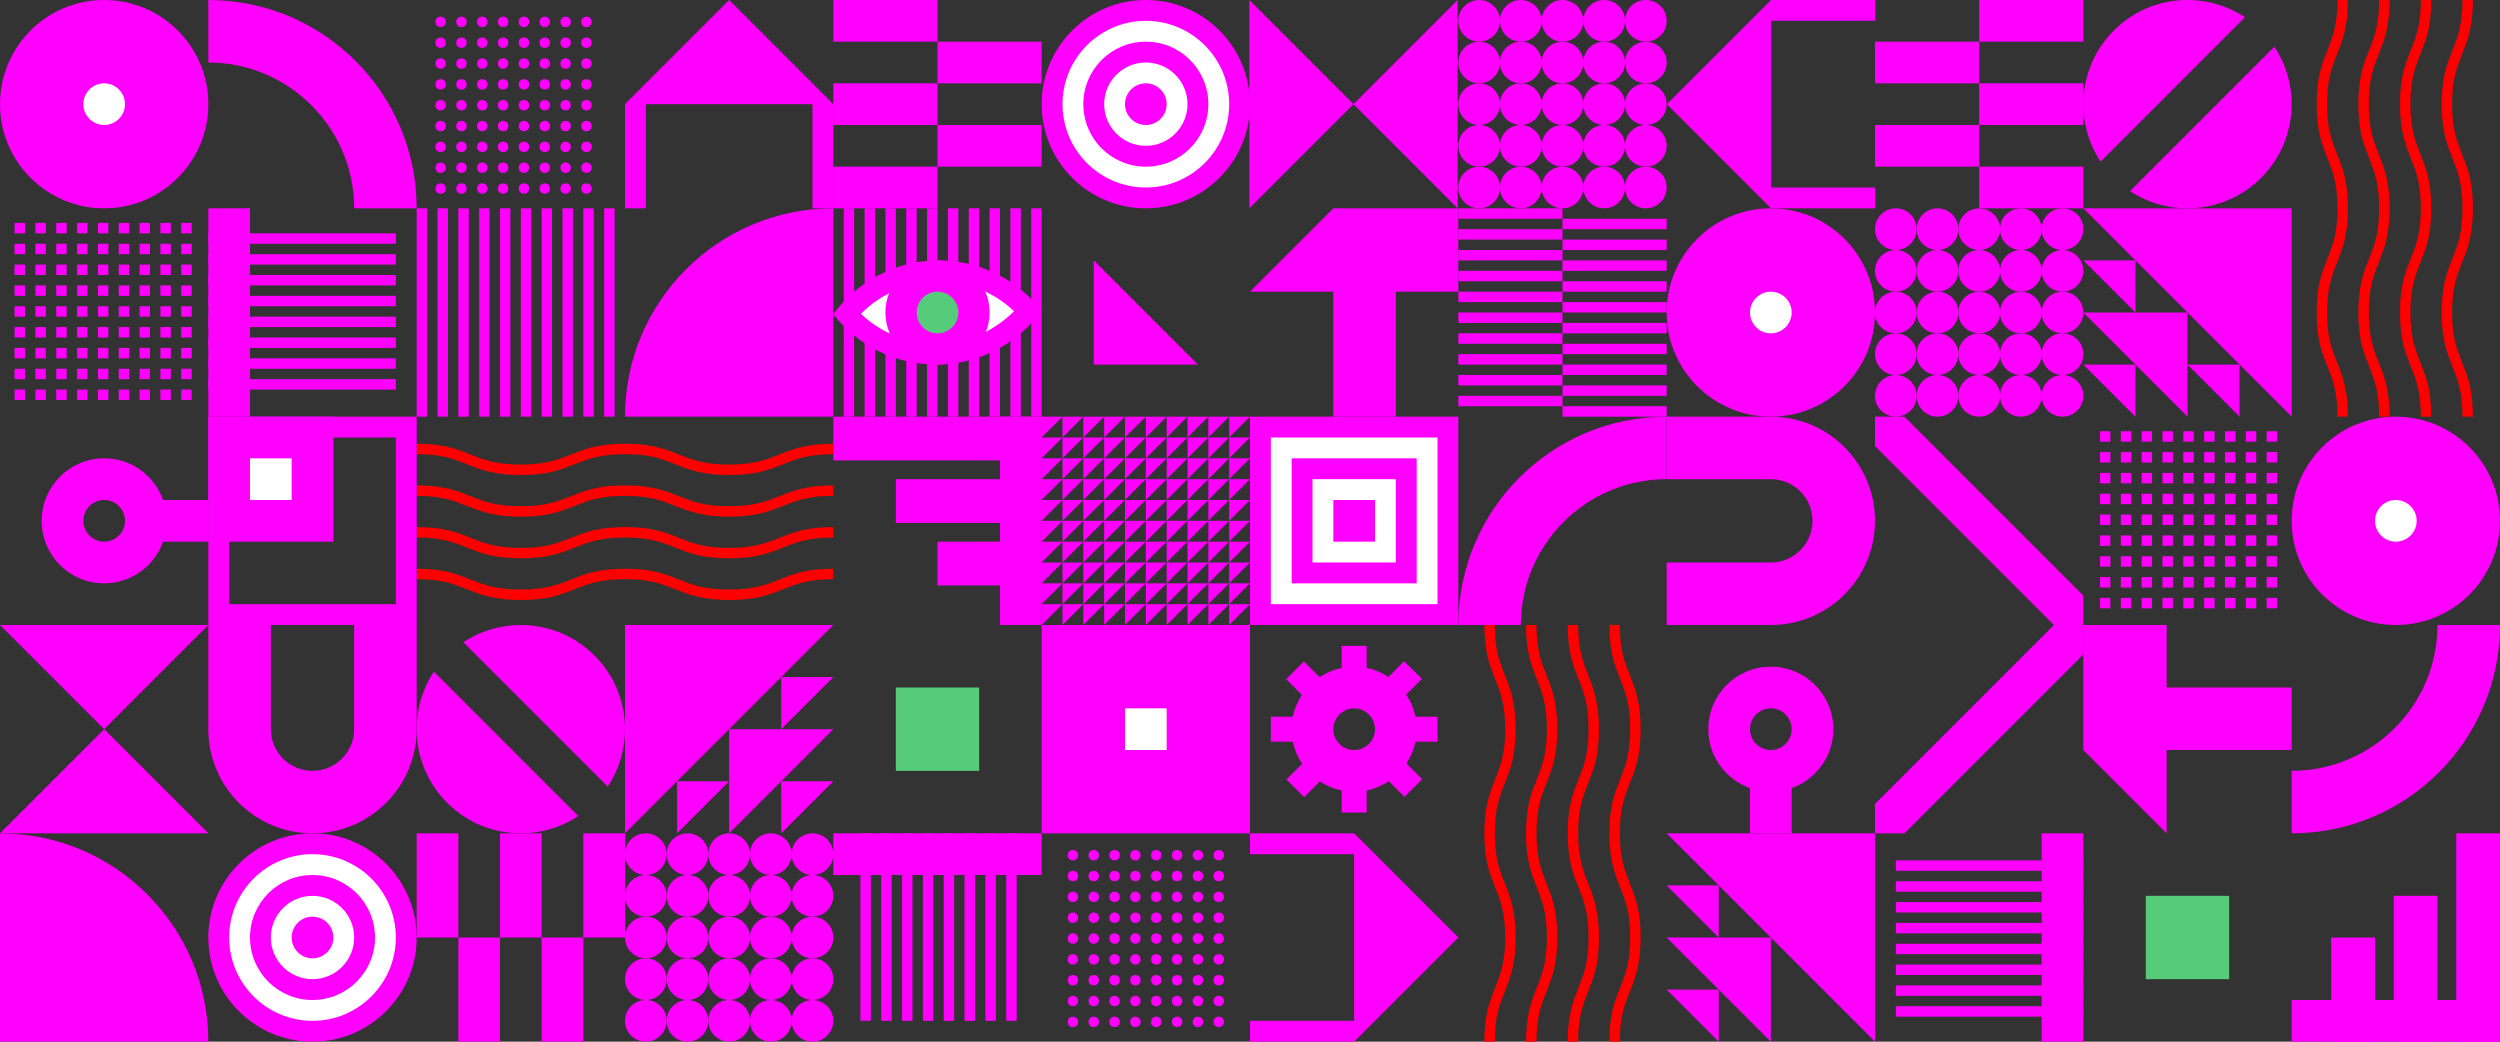 <?xml version="1.0" encoding="UTF-8" standalone="no"?>
<!DOCTYPE svg PUBLIC "-//W3C//DTD SVG 1.1//EN" "http://www.w3.org/Graphics/SVG/1.1/DTD/svg11.dtd">
<svg width="100%" height="100%" viewBox="0 0 1200 500" version="1.1" xmlns="http://www.w3.org/2000/svg" xmlns:xlink="http://www.w3.org/1999/xlink" xml:space="preserve" xmlns:serif="http://www.serif.com/" style="fill-rule:evenodd;clip-rule:evenodd;stroke-miterlimit:10;">
    <rect x="0" y="0" width="1200" height="500" fill="#333333" stroke="none"/>
    <g id="trees">
    </g>
    <g id="grass">
    </g>
    <g id="Layer_2">
    </g>
    <g id="Layer_3">
        <g>
            <circle cx="50" cy="50" r="30" style="fill:white;"/>
            <path d="M50,40C55.51,40 60,44.49 60,50C60,55.51 55.51,60 50,60C44.49,60 40,55.51 40,50C40,44.49 44.49,40 50,40M50,0C22.39,0 0,22.39 0,50C0,77.61 22.39,100 50,100C77.61,100 100,77.61 100,50C100,22.39 77.61,0 50,0Z" style="fill:rgb(255,0,255);fill-rule:nonzero;"/>
        </g>
        <g>
            <circle cx="850" cy="150" r="30" style="fill:white;"/>
            <path d="M850,140C855.51,140 860,144.49 860,150C860,155.51 855.51,160 850,160C844.49,160 840,155.51 840,150C840,144.49 844.49,140 850,140M850,100C822.39,100 800,122.39 800,150C800,177.61 822.39,200 850,200C877.61,200 900,177.61 900,150C900,122.39 877.61,100 850,100Z" style="fill:rgb(255,0,255);fill-rule:nonzero;"/>
        </g>
        <g>
            <rect x="520" y="320" width="60" height="60" style="fill:white;"/>
            <path d="M560,340L560,360L540,360L540,340L560,340M600,300L500,300L500,400L600,400L600,300Z" style="fill:rgb(255,0,255);fill-rule:nonzero;"/>
        </g>
        <g>
            <rect x="7" y="107" width="5" height="5" style="fill:rgb(255,0,255);"/>
        </g>
        <g>
            <rect x="17" y="107" width="5" height="5" style="fill:rgb(255,0,255);"/>
        </g>
        <g>
            <rect x="27" y="107" width="5" height="5" style="fill:rgb(255,0,255);"/>
        </g>
        <g>
            <rect x="37" y="107" width="5" height="5" style="fill:rgb(255,0,255);"/>
        </g>
        <g>
            <rect x="47" y="107" width="5" height="5" style="fill:rgb(255,0,255);"/>
        </g>
        <g>
            <rect x="57" y="107" width="5" height="5" style="fill:rgb(255,0,255);"/>
        </g>
        <g>
            <rect x="67" y="107" width="5" height="5" style="fill:rgb(255,0,255);"/>
        </g>
        <g>
            <rect x="77" y="107" width="5" height="5" style="fill:rgb(255,0,255);"/>
        </g>
        <g>
            <rect x="87" y="107" width="5" height="5" style="fill:rgb(255,0,255);"/>
        </g>
        <g>
            <rect x="7" y="117" width="5" height="5" style="fill:rgb(255,0,255);"/>
        </g>
        <g>
            <rect x="17" y="117" width="5" height="5" style="fill:rgb(255,0,255);"/>
        </g>
        <g>
            <rect x="27" y="117" width="5" height="5" style="fill:rgb(255,0,255);"/>
        </g>
        <g>
            <rect x="37" y="117" width="5" height="5" style="fill:rgb(255,0,255);"/>
        </g>
        <g>
            <rect x="47" y="117" width="5" height="5" style="fill:rgb(255,0,255);"/>
        </g>
        <g>
            <rect x="57" y="117" width="5" height="5" style="fill:rgb(255,0,255);"/>
        </g>
        <g>
            <rect x="67" y="117" width="5" height="5" style="fill:rgb(255,0,255);"/>
        </g>
        <g>
            <rect x="77" y="117" width="5" height="5" style="fill:rgb(255,0,255);"/>
        </g>
        <g>
            <rect x="87" y="117" width="5" height="5" style="fill:rgb(255,0,255);"/>
        </g>
        <g>
            <rect x="7" y="127" width="5" height="5" style="fill:rgb(255,0,255);"/>
        </g>
        <g>
            <rect x="17" y="127" width="5" height="5" style="fill:rgb(255,0,255);"/>
        </g>
        <g>
            <rect x="27" y="127" width="5" height="5" style="fill:rgb(255,0,255);"/>
        </g>
        <g>
            <rect x="37" y="127" width="5" height="5" style="fill:rgb(255,0,255);"/>
        </g>
        <g>
            <rect x="47" y="127" width="5" height="5" style="fill:rgb(255,0,255);"/>
        </g>
        <g>
            <rect x="57" y="127" width="5" height="5" style="fill:rgb(255,0,255);"/>
        </g>
        <g>
            <rect x="67" y="127" width="5" height="5" style="fill:rgb(255,0,255);"/>
        </g>
        <g>
            <rect x="77" y="127" width="5" height="5" style="fill:rgb(255,0,255);"/>
        </g>
        <g>
            <rect x="87" y="127" width="5" height="5" style="fill:rgb(255,0,255);"/>
        </g>
        <g>
            <rect x="7" y="137" width="5" height="5" style="fill:rgb(255,0,255);"/>
        </g>
        <g>
            <rect x="17" y="137" width="5" height="5" style="fill:rgb(255,0,255);"/>
        </g>
        <g>
            <rect x="27" y="137" width="5" height="5" style="fill:rgb(255,0,255);"/>
        </g>
        <g>
            <rect x="37" y="137" width="5" height="5" style="fill:rgb(255,0,255);"/>
        </g>
        <g>
            <rect x="47" y="137" width="5" height="5" style="fill:rgb(255,0,255);"/>
        </g>
        <g>
            <rect x="57" y="137" width="5" height="5" style="fill:rgb(255,0,255);"/>
        </g>
        <g>
            <rect x="67" y="137" width="5" height="5" style="fill:rgb(255,0,255);"/>
        </g>
        <g>
            <rect x="77" y="137" width="5" height="5" style="fill:rgb(255,0,255);"/>
        </g>
        <g>
            <rect x="87" y="137" width="5" height="5" style="fill:rgb(255,0,255);"/>
        </g>
        <g>
            <rect x="7" y="147" width="5" height="5" style="fill:rgb(255,0,255);"/>
        </g>
        <g>
            <rect x="17" y="147" width="5" height="5" style="fill:rgb(255,0,255);"/>
        </g>
        <g>
            <rect x="27" y="147" width="5" height="5" style="fill:rgb(255,0,255);"/>
        </g>
        <g>
            <rect x="37" y="147" width="5" height="5" style="fill:rgb(255,0,255);"/>
        </g>
        <g>
            <rect x="47" y="147" width="5" height="5" style="fill:rgb(255,0,255);"/>
        </g>
        <g>
            <rect x="57" y="147" width="5" height="5" style="fill:rgb(255,0,255);"/>
        </g>
        <g>
            <rect x="67" y="147" width="5" height="5" style="fill:rgb(255,0,255);"/>
        </g>
        <g>
            <rect x="77" y="147" width="5" height="5" style="fill:rgb(255,0,255);"/>
        </g>
        <g>
            <rect x="87" y="147" width="5" height="5" style="fill:rgb(255,0,255);"/>
        </g>
        <g>
            <rect x="7" y="157" width="5" height="5" style="fill:rgb(255,0,255);"/>
        </g>
        <g>
            <rect x="17" y="157" width="5" height="5" style="fill:rgb(255,0,255);"/>
        </g>
        <g>
            <rect x="27" y="157" width="5" height="5" style="fill:rgb(255,0,255);"/>
        </g>
        <g>
            <rect x="37" y="157" width="5" height="5" style="fill:rgb(255,0,255);"/>
        </g>
        <g>
            <rect x="47" y="157" width="5" height="5" style="fill:rgb(255,0,255);"/>
        </g>
        <g>
            <rect x="57" y="157" width="5" height="5" style="fill:rgb(255,0,255);"/>
        </g>
        <g>
            <rect x="67" y="157" width="5" height="5" style="fill:rgb(255,0,255);"/>
        </g>
        <g>
            <rect x="77" y="157" width="5" height="5" style="fill:rgb(255,0,255);"/>
        </g>
        <g>
            <rect x="87" y="157" width="5" height="5" style="fill:rgb(255,0,255);"/>
        </g>
        <g>
            <rect x="7" y="167" width="5" height="5" style="fill:rgb(255,0,255);"/>
        </g>
        <g>
            <rect x="17" y="167" width="5" height="5" style="fill:rgb(255,0,255);"/>
        </g>
        <g>
            <rect x="27" y="167" width="5" height="5" style="fill:rgb(255,0,255);"/>
        </g>
        <g>
            <rect x="37" y="167" width="5" height="5" style="fill:rgb(255,0,255);"/>
        </g>
        <g>
            <rect x="47" y="167" width="5" height="5" style="fill:rgb(255,0,255);"/>
        </g>
        <g>
            <rect x="57" y="167" width="5" height="5" style="fill:rgb(255,0,255);"/>
        </g>
        <g>
            <rect x="67" y="167" width="5" height="5" style="fill:rgb(255,0,255);"/>
        </g>
        <g>
            <rect x="77" y="167" width="5" height="5" style="fill:rgb(255,0,255);"/>
        </g>
        <g>
            <rect x="87" y="167" width="5" height="5" style="fill:rgb(255,0,255);"/>
        </g>
        <g>
            <rect x="7" y="177" width="5" height="5" style="fill:rgb(255,0,255);"/>
        </g>
        <g>
            <rect x="17" y="177" width="5" height="5" style="fill:rgb(255,0,255);"/>
        </g>
        <g>
            <rect x="27" y="177" width="5" height="5" style="fill:rgb(255,0,255);"/>
        </g>
        <g>
            <rect x="37" y="177" width="5" height="5" style="fill:rgb(255,0,255);"/>
        </g>
        <g>
            <rect x="47" y="177" width="5" height="5" style="fill:rgb(255,0,255);"/>
        </g>
        <g>
            <rect x="57" y="177" width="5" height="5" style="fill:rgb(255,0,255);"/>
        </g>
        <g>
            <rect x="67" y="177" width="5" height="5" style="fill:rgb(255,0,255);"/>
        </g>
        <g>
            <rect x="77" y="177" width="5" height="5" style="fill:rgb(255,0,255);"/>
        </g>
        <g>
            <rect x="87" y="177" width="5" height="5" style="fill:rgb(255,0,255);"/>
        </g>
        <g>
            <rect x="7" y="187" width="5" height="5" style="fill:rgb(255,0,255);"/>
        </g>
        <g>
            <rect x="17" y="187" width="5" height="5" style="fill:rgb(255,0,255);"/>
        </g>
        <g>
            <rect x="27" y="187" width="5" height="5" style="fill:rgb(255,0,255);"/>
        </g>
        <g>
            <rect x="37" y="187" width="5" height="5" style="fill:rgb(255,0,255);"/>
        </g>
        <g>
            <rect x="47" y="187" width="5" height="5" style="fill:rgb(255,0,255);"/>
        </g>
        <g>
            <rect x="57" y="187" width="5" height="5" style="fill:rgb(255,0,255);"/>
        </g>
        <g>
            <rect x="67" y="187" width="5" height="5" style="fill:rgb(255,0,255);"/>
        </g>
        <g>
            <rect x="77" y="187" width="5" height="5" style="fill:rgb(255,0,255);"/>
        </g>
        <g>
            <rect x="87" y="187" width="5" height="5" style="fill:rgb(255,0,255);"/>
        </g>
        <g>
            <circle cx="1150" cy="250" r="30" style="fill:white;"/>
            <path d="M1150,240C1155.51,240 1160,244.49 1160,250C1160,255.51 1155.51,260 1150,260C1144.49,260 1140,255.51 1140,250C1140,244.49 1144.49,240 1150,240M1150,200C1122.39,200 1100,222.39 1100,250C1100,277.61 1122.39,300 1150,300C1177.61,300 1200,277.61 1200,250C1200,222.39 1177.61,200 1150,200Z" style="fill:rgb(255,0,255);fill-rule:nonzero;"/>
        </g>
        <g>
            <rect x="1088" y="207" width="5" height="5" style="fill:rgb(255,0,255);"/>
        </g>
        <g>
            <rect x="1088" y="217" width="5" height="5" style="fill:rgb(255,0,255);"/>
        </g>
        <g>
            <rect x="1088" y="227" width="5" height="5" style="fill:rgb(255,0,255);"/>
        </g>
        <g>
            <rect x="1088" y="237" width="5" height="5" style="fill:rgb(255,0,255);"/>
        </g>
        <g>
            <rect x="1088" y="247" width="5" height="5" style="fill:rgb(255,0,255);"/>
        </g>
        <g>
            <rect x="1088" y="257" width="5" height="5" style="fill:rgb(255,0,255);"/>
        </g>
        <g>
            <rect x="1088" y="267" width="5" height="5" style="fill:rgb(255,0,255);"/>
        </g>
        <g>
            <rect x="1088" y="277" width="5" height="5" style="fill:rgb(255,0,255);"/>
        </g>
        <g>
            <rect x="1088" y="287" width="5" height="5" style="fill:rgb(255,0,255);"/>
        </g>
        <g>
            <rect x="1078" y="207" width="5" height="5" style="fill:rgb(255,0,255);"/>
        </g>
        <g>
            <rect x="1078" y="217" width="5" height="5" style="fill:rgb(255,0,255);"/>
        </g>
        <g>
            <rect x="1078" y="227" width="5" height="5" style="fill:rgb(255,0,255);"/>
        </g>
        <g>
            <rect x="1078" y="237" width="5" height="5" style="fill:rgb(255,0,255);"/>
        </g>
        <g>
            <rect x="1078" y="247" width="5" height="5" style="fill:rgb(255,0,255);"/>
        </g>
        <g>
            <rect x="1078" y="257" width="5" height="5" style="fill:rgb(255,0,255);"/>
        </g>
        <g>
            <rect x="1078" y="267" width="5" height="5" style="fill:rgb(255,0,255);"/>
        </g>
        <g>
            <rect x="1078" y="277" width="5" height="5" style="fill:rgb(255,0,255);"/>
        </g>
        <g>
            <rect x="1078" y="287" width="5" height="5" style="fill:rgb(255,0,255);"/>
        </g>
        <g>
            <rect x="1068" y="207" width="5" height="5" style="fill:rgb(255,0,255);"/>
        </g>
        <g>
            <rect x="1068" y="217" width="5" height="5" style="fill:rgb(255,0,255);"/>
        </g>
        <g>
            <rect x="1068" y="227" width="5" height="5" style="fill:rgb(255,0,255);"/>
        </g>
        <g>
            <rect x="1068" y="237" width="5" height="5" style="fill:rgb(255,0,255);"/>
        </g>
        <g>
            <rect x="1068" y="247" width="5" height="5" style="fill:rgb(255,0,255);"/>
        </g>
        <g>
            <rect x="1068" y="257" width="5" height="5" style="fill:rgb(255,0,255);"/>
        </g>
        <g>
            <rect x="1068" y="267" width="5" height="5" style="fill:rgb(255,0,255);"/>
        </g>
        <g>
            <rect x="1068" y="277" width="5" height="5" style="fill:rgb(255,0,255);"/>
        </g>
        <g>
            <rect x="1068" y="287" width="5" height="5" style="fill:rgb(255,0,255);"/>
        </g>
        <g>
            <rect x="1058" y="207" width="5" height="5" style="fill:rgb(255,0,255);"/>
        </g>
        <g>
            <rect x="1058" y="217" width="5" height="5" style="fill:rgb(255,0,255);"/>
        </g>
        <g>
            <rect x="1058" y="227" width="5" height="5" style="fill:rgb(255,0,255);"/>
        </g>
        <g>
            <rect x="1058" y="237" width="5" height="5" style="fill:rgb(255,0,255);"/>
        </g>
        <g>
            <rect x="1058" y="247" width="5" height="5" style="fill:rgb(255,0,255);"/>
        </g>
        <g>
            <rect x="1058" y="257" width="5" height="5" style="fill:rgb(255,0,255);"/>
        </g>
        <g>
            <rect x="1058" y="267" width="5" height="5" style="fill:rgb(255,0,255);"/>
        </g>
        <g>
            <rect x="1058" y="277" width="5" height="5" style="fill:rgb(255,0,255);"/>
        </g>
        <g>
            <rect x="1058" y="287" width="5" height="5" style="fill:rgb(255,0,255);"/>
        </g>
        <g>
            <rect x="1048" y="207" width="5" height="5" style="fill:rgb(255,0,255);"/>
        </g>
        <g>
            <rect x="1048" y="217" width="5" height="5" style="fill:rgb(255,0,255);"/>
        </g>
        <g>
            <rect x="1048" y="227" width="5" height="5" style="fill:rgb(255,0,255);"/>
        </g>
        <g>
            <rect x="1048" y="237" width="5" height="5" style="fill:rgb(255,0,255);"/>
        </g>
        <g>
            <rect x="1048" y="247" width="5" height="5" style="fill:rgb(255,0,255);"/>
        </g>
        <g>
            <rect x="1048" y="257" width="5" height="5" style="fill:rgb(255,0,255);"/>
        </g>
        <g>
            <rect x="1048" y="267" width="5" height="5" style="fill:rgb(255,0,255);"/>
        </g>
        <g>
            <rect x="1048" y="277" width="5" height="5" style="fill:rgb(255,0,255);"/>
        </g>
        <g>
            <rect x="1048" y="287" width="5" height="5" style="fill:rgb(255,0,255);"/>
        </g>
        <g>
            <rect x="1038" y="207" width="5" height="5" style="fill:rgb(255,0,255);"/>
        </g>
        <g>
            <rect x="1038" y="217" width="5" height="5" style="fill:rgb(255,0,255);"/>
        </g>
        <g>
            <rect x="1038" y="227" width="5" height="5" style="fill:rgb(255,0,255);"/>
        </g>
        <g>
            <rect x="1038" y="237" width="5" height="5" style="fill:rgb(255,0,255);"/>
        </g>
        <g>
            <rect x="1038" y="247" width="5" height="5" style="fill:rgb(255,0,255);"/>
        </g>
        <g>
            <rect x="1038" y="257" width="5" height="5" style="fill:rgb(255,0,255);"/>
        </g>
        <g>
            <rect x="1038" y="267" width="5" height="5" style="fill:rgb(255,0,255);"/>
        </g>
        <g>
            <rect x="1038" y="277" width="5" height="5" style="fill:rgb(255,0,255);"/>
        </g>
        <g>
            <rect x="1038" y="287" width="5" height="5" style="fill:rgb(255,0,255);"/>
        </g>
        <g>
            <rect x="1028" y="207" width="5" height="5" style="fill:rgb(255,0,255);"/>
        </g>
        <g>
            <rect x="1028" y="217" width="5" height="5" style="fill:rgb(255,0,255);"/>
        </g>
        <g>
            <rect x="1028" y="227" width="5" height="5" style="fill:rgb(255,0,255);"/>
        </g>
        <g>
            <rect x="1028" y="237" width="5" height="5" style="fill:rgb(255,0,255);"/>
        </g>
        <g>
            <rect x="1028" y="247" width="5" height="5" style="fill:rgb(255,0,255);"/>
        </g>
        <g>
            <rect x="1028" y="257" width="5" height="5" style="fill:rgb(255,0,255);"/>
        </g>
        <g>
            <rect x="1028" y="267" width="5" height="5" style="fill:rgb(255,0,255);"/>
        </g>
        <g>
            <rect x="1028" y="277" width="5" height="5" style="fill:rgb(255,0,255);"/>
        </g>
        <g>
            <rect x="1028" y="287" width="5" height="5" style="fill:rgb(255,0,255);"/>
        </g>
        <g>
            <rect x="1018" y="207" width="5" height="5" style="fill:rgb(255,0,255);"/>
        </g>
        <g>
            <rect x="1018" y="217" width="5" height="5" style="fill:rgb(255,0,255);"/>
        </g>
        <g>
            <rect x="1018" y="227" width="5" height="5" style="fill:rgb(255,0,255);"/>
        </g>
        <g>
            <rect x="1018" y="237" width="5" height="5" style="fill:rgb(255,0,255);"/>
        </g>
        <g>
            <rect x="1018" y="247" width="5" height="5" style="fill:rgb(255,0,255);"/>
        </g>
        <g>
            <rect x="1018" y="257" width="5" height="5" style="fill:rgb(255,0,255);"/>
        </g>
        <g>
            <rect x="1018" y="267" width="5" height="5" style="fill:rgb(255,0,255);"/>
        </g>
        <g>
            <rect x="1018" y="277" width="5" height="5" style="fill:rgb(255,0,255);"/>
        </g>
        <g>
            <rect x="1018" y="287" width="5" height="5" style="fill:rgb(255,0,255);"/>
        </g>
        <g>
            <rect x="1008" y="207" width="5" height="5" style="fill:rgb(255,0,255);"/>
        </g>
        <g>
            <rect x="1008" y="217" width="5" height="5" style="fill:rgb(255,0,255);"/>
        </g>
        <g>
            <rect x="1008" y="227" width="5" height="5" style="fill:rgb(255,0,255);"/>
        </g>
        <g>
            <rect x="1008" y="237" width="5" height="5" style="fill:rgb(255,0,255);"/>
        </g>
        <g>
            <rect x="1008" y="247" width="5" height="5" style="fill:rgb(255,0,255);"/>
        </g>
        <g>
            <rect x="1008" y="257" width="5" height="5" style="fill:rgb(255,0,255);"/>
        </g>
        <g>
            <rect x="1008" y="267" width="5" height="5" style="fill:rgb(255,0,255);"/>
        </g>
        <g>
            <rect x="1008" y="277" width="5" height="5" style="fill:rgb(255,0,255);"/>
        </g>
        <g>
            <rect x="1008" y="287" width="5" height="5" style="fill:rgb(255,0,255);"/>
        </g>
        <g>
            <rect x="100" y="100" width="20" height="100" style="fill:rgb(255,0,255);"/>
        </g>
        <rect x="100" y="112" width="90" height="5" style="fill:rgb(255,0,255);"/>
        <g transform="matrix(6.12323e-17,-1,1,6.12323e-17,52.5,352.5)">
            <rect x="152.5" y="147.5" width="100" height="5" style="fill:rgb(255,0,255);"/>
        </g>
        <g transform="matrix(6.12323e-17,-1,1,6.12323e-17,62.5,362.5)">
            <rect x="162.5" y="147.5" width="100" height="5" style="fill:rgb(255,0,255);"/>
        </g>
        <g transform="matrix(6.12323e-17,-1,1,6.12323e-17,72.5,372.5)">
            <rect x="172.5" y="147.5" width="100" height="5" style="fill:rgb(255,0,255);"/>
        </g>
        <g transform="matrix(6.12323e-17,-1,1,6.12323e-17,82.5,382.5)">
            <rect x="182.5" y="147.5" width="100" height="5" style="fill:rgb(255,0,255);"/>
        </g>
        <g transform="matrix(6.12323e-17,-1,1,6.12323e-17,92.5,392.5)">
            <rect x="192.5" y="147.5" width="100" height="5" style="fill:rgb(255,0,255);"/>
        </g>
        <g transform="matrix(6.12323e-17,-1,1,6.12323e-17,102.5,402.5)">
            <rect x="202.5" y="147.5" width="100" height="5" style="fill:rgb(255,0,255);"/>
        </g>
        <g transform="matrix(6.12323e-17,-1,1,6.12323e-17,112.5,412.5)">
            <rect x="212.5" y="147.5" width="100" height="5" style="fill:rgb(255,0,255);"/>
        </g>
        <g transform="matrix(6.12323e-17,-1,1,6.12323e-17,122.5,422.5)">
            <rect x="222.5" y="147.5" width="100" height="5" style="fill:rgb(255,0,255);"/>
        </g>
        <g transform="matrix(6.12323e-17,-1,1,6.12323e-17,132.5,432.5)">
            <rect x="232.5" y="147.5" width="100" height="5" style="fill:rgb(255,0,255);"/>
        </g>
        <g transform="matrix(6.12323e-17,-1,1,6.12323e-17,142.5,442.5)">
            <rect x="242.5" y="147.5" width="100" height="5" style="fill:rgb(255,0,255);"/>
        </g>
        <rect x="700" y="100" width="50" height="5" style="fill:rgb(255,0,255);"/>
        <rect x="700" y="110" width="50" height="5" style="fill:rgb(255,0,255);"/>
        <rect x="700" y="120" width="50" height="5" style="fill:rgb(255,0,255);"/>
        <rect x="700" y="130" width="50" height="5" style="fill:rgb(255,0,255);"/>
        <rect x="700" y="140" width="50" height="5" style="fill:rgb(255,0,255);"/>
        <rect x="700" y="150" width="50" height="5" style="fill:rgb(255,0,255);"/>
        <rect x="700" y="160" width="50" height="5" style="fill:rgb(255,0,255);"/>
        <rect x="700" y="170" width="50" height="5" style="fill:rgb(255,0,255);"/>
        <rect x="700" y="180" width="50" height="5" style="fill:rgb(255,0,255);"/>
        <rect x="700" y="190" width="50" height="5" style="fill:rgb(255,0,255);"/>
        <rect x="750" y="105" width="50" height="5" style="fill:rgb(255,0,255);"/>
        <rect x="750" y="115" width="50" height="5" style="fill:rgb(255,0,255);"/>
        <rect x="750" y="125" width="50" height="5" style="fill:rgb(255,0,255);"/>
        <rect x="750" y="135" width="50" height="5" style="fill:rgb(255,0,255);"/>
        <rect x="750" y="145" width="50" height="5" style="fill:rgb(255,0,255);"/>
        <rect x="750" y="155" width="50" height="5" style="fill:rgb(255,0,255);"/>
        <rect x="750" y="165" width="50" height="5" style="fill:rgb(255,0,255);"/>
        <rect x="750" y="175" width="50" height="5" style="fill:rgb(255,0,255);"/>
        <rect x="750" y="185" width="50" height="5" style="fill:rgb(255,0,255);"/>
        <rect x="750" y="195" width="50" height="5" style="fill:rgb(255,0,255);"/>
        <rect x="100" y="122" width="90" height="5" style="fill:rgb(255,0,255);"/>
        <rect x="100" y="132" width="90" height="5" style="fill:rgb(255,0,255);"/>
        <rect x="100" y="142" width="90" height="5" style="fill:rgb(255,0,255);"/>
        <rect x="100" y="152" width="90" height="5" style="fill:rgb(255,0,255);"/>
        <rect x="100" y="162" width="90" height="5" style="fill:rgb(255,0,255);"/>
        <rect x="100" y="172" width="90" height="5" style="fill:rgb(255,0,255);"/>
        <rect x="100" y="182" width="90" height="5" style="fill:rgb(255,0,255);"/>
        <g>
            <rect x="400" y="400" width="100" height="20" style="fill:rgb(255,0,255);"/>
        </g>
        <g transform="matrix(-1.83697e-16,1,-1,-1.83697e-16,930.5,-40.5)">
            <rect x="440.5" y="442.5" width="90" height="5" style="fill:rgb(255,0,255);"/>
        </g>
        <g transform="matrix(-1.83697e-16,1,-1,-1.83697e-16,920.5,-30.5)">
            <rect x="430.5" y="442.5" width="90" height="5" style="fill:rgb(255,0,255);"/>
        </g>
        <g transform="matrix(-1.83697e-16,1,-1,-1.83697e-16,910.5,-20.5)">
            <rect x="420.5" y="442.5" width="90" height="5" style="fill:rgb(255,0,255);"/>
        </g>
        <g transform="matrix(-1.83697e-16,1,-1,-1.83697e-16,900.5,-10.5)">
            <rect x="410.5" y="442.5" width="90" height="5" style="fill:rgb(255,0,255);"/>
        </g>
        <g transform="matrix(-1.83697e-16,1,-1,-1.83697e-16,890.5,-0.5)">
            <rect x="400.5" y="442.5" width="90" height="5" style="fill:rgb(255,0,255);"/>
        </g>
        <g transform="matrix(-1.83697e-16,1,-1,-1.83697e-16,880.5,9.5)">
            <rect x="390.5" y="442.5" width="90" height="5" style="fill:rgb(255,0,255);"/>
        </g>
        <g transform="matrix(-1.83697e-16,1,-1,-1.83697e-16,870.5,19.5)">
            <rect x="380.5" y="442.5" width="90" height="5" style="fill:rgb(255,0,255);"/>
        </g>
        <g transform="matrix(-1.83697e-16,1,-1,-1.83697e-16,860.5,29.5)">
            <rect x="370.5" y="442.5" width="90" height="5" style="fill:rgb(255,0,255);"/>
        </g>
        <g>
            <circle cx="211.5" cy="10.5" r="2.5" style="fill:rgb(255,0,255);"/>
        </g>
        <g>
            <circle cx="221.5" cy="10.5" r="2.5" style="fill:rgb(255,0,255);"/>
        </g>
        <g>
            <circle cx="231.5" cy="10.5" r="2.5" style="fill:rgb(255,0,255);"/>
        </g>
        <g>
            <circle cx="241.5" cy="10.5" r="2.5" style="fill:rgb(255,0,255);"/>
        </g>
        <g>
            <circle cx="251.5" cy="10.5" r="2.5" style="fill:rgb(255,0,255);"/>
        </g>
        <g>
            <circle cx="261.5" cy="10.5" r="2.5" style="fill:rgb(255,0,255);"/>
        </g>
        <g>
            <circle cx="271.5" cy="10.5" r="2.5" style="fill:rgb(255,0,255);"/>
        </g>
        <g>
            <circle cx="281.5" cy="10.5" r="2.5" style="fill:rgb(255,0,255);"/>
        </g>
        <g>
            <circle cx="211.5" cy="20.5" r="2.5" style="fill:rgb(255,0,255);"/>
        </g>
        <g>
            <circle cx="221.5" cy="20.5" r="2.5" style="fill:rgb(255,0,255);"/>
        </g>
        <g>
            <circle cx="231.5" cy="20.5" r="2.5" style="fill:rgb(255,0,255);"/>
        </g>
        <g>
            <circle cx="241.5" cy="20.5" r="2.5" style="fill:rgb(255,0,255);"/>
        </g>
        <g>
            <circle cx="251.5" cy="20.5" r="2.5" style="fill:rgb(255,0,255);"/>
        </g>
        <g>
            <circle cx="261.5" cy="20.5" r="2.5" style="fill:rgb(255,0,255);"/>
        </g>
        <g>
            <circle cx="271.5" cy="20.5" r="2.5" style="fill:rgb(255,0,255);"/>
        </g>
        <g>
            <circle cx="281.5" cy="20.5" r="2.5" style="fill:rgb(255,0,255);"/>
        </g>
        <g>
            <circle cx="211.5" cy="30.5" r="2.5" style="fill:rgb(255,0,255);"/>
        </g>
        <g>
            <circle cx="221.5" cy="30.5" r="2.5" style="fill:rgb(255,0,255);"/>
        </g>
        <g>
            <circle cx="231.5" cy="30.5" r="2.5" style="fill:rgb(255,0,255);"/>
        </g>
        <g>
            <circle cx="241.5" cy="30.5" r="2.5" style="fill:rgb(255,0,255);"/>
        </g>
        <g>
            <circle cx="251.5" cy="30.5" r="2.5" style="fill:rgb(255,0,255);"/>
        </g>
        <g>
            <circle cx="261.5" cy="30.5" r="2.5" style="fill:rgb(255,0,255);"/>
        </g>
        <g>
            <circle cx="271.5" cy="30.5" r="2.5" style="fill:rgb(255,0,255);"/>
        </g>
        <g>
            <circle cx="281.5" cy="30.5" r="2.5" style="fill:rgb(255,0,255);"/>
        </g>
        <g>
            <circle cx="211.5" cy="40.5" r="2.5" style="fill:rgb(255,0,255);"/>
        </g>
        <g>
            <circle cx="221.5" cy="40.5" r="2.5" style="fill:rgb(255,0,255);"/>
        </g>
        <g>
            <circle cx="231.5" cy="40.5" r="2.5" style="fill:rgb(255,0,255);"/>
        </g>
        <g>
            <circle cx="241.5" cy="40.5" r="2.5" style="fill:rgb(255,0,255);"/>
        </g>
        <g>
            <circle cx="251.5" cy="40.5" r="2.5" style="fill:rgb(255,0,255);"/>
        </g>
        <g>
            <circle cx="261.5" cy="40.5" r="2.5" style="fill:rgb(255,0,255);"/>
        </g>
        <g>
            <circle cx="271.5" cy="40.5" r="2.5" style="fill:rgb(255,0,255);"/>
        </g>
        <g>
            <circle cx="281.5" cy="40.5" r="2.5" style="fill:rgb(255,0,255);"/>
        </g>
        <g>
            <circle cx="211.5" cy="50.5" r="2.5" style="fill:rgb(255,0,255);"/>
        </g>
        <g>
            <circle cx="221.5" cy="50.5" r="2.5" style="fill:rgb(255,0,255);"/>
        </g>
        <g>
            <circle cx="231.5" cy="50.5" r="2.5" style="fill:rgb(255,0,255);"/>
        </g>
        <g>
            <circle cx="241.5" cy="50.5" r="2.5" style="fill:rgb(255,0,255);"/>
        </g>
        <g>
            <circle cx="251.5" cy="50.5" r="2.5" style="fill:rgb(255,0,255);"/>
        </g>
        <g>
            <circle cx="261.5" cy="50.5" r="2.5" style="fill:rgb(255,0,255);"/>
        </g>
        <g>
            <circle cx="271.5" cy="50.5" r="2.5" style="fill:rgb(255,0,255);"/>
        </g>
        <g>
            <circle cx="281.5" cy="50.5" r="2.5" style="fill:rgb(255,0,255);"/>
        </g>
        <g>
            <circle cx="211.5" cy="60.5" r="2.5" style="fill:rgb(255,0,255);"/>
        </g>
        <g>
            <circle cx="221.5" cy="60.5" r="2.5" style="fill:rgb(255,0,255);"/>
        </g>
        <g>
            <circle cx="231.5" cy="60.5" r="2.5" style="fill:rgb(255,0,255);"/>
        </g>
        <g>
            <circle cx="241.5" cy="60.5" r="2.5" style="fill:rgb(255,0,255);"/>
        </g>
        <g>
            <circle cx="251.5" cy="60.5" r="2.5" style="fill:rgb(255,0,255);"/>
        </g>
        <g>
            <circle cx="261.5" cy="60.5" r="2.5" style="fill:rgb(255,0,255);"/>
        </g>
        <g>
            <circle cx="271.5" cy="60.5" r="2.5" style="fill:rgb(255,0,255);"/>
        </g>
        <g>
            <circle cx="281.5" cy="60.5" r="2.5" style="fill:rgb(255,0,255);"/>
        </g>
        <g>
            <circle cx="211.5" cy="70.5" r="2.5" style="fill:rgb(255,0,255);"/>
        </g>
        <g>
            <circle cx="221.5" cy="70.5" r="2.5" style="fill:rgb(255,0,255);"/>
        </g>
        <g>
            <circle cx="231.5" cy="70.5" r="2.5" style="fill:rgb(255,0,255);"/>
        </g>
        <g>
            <circle cx="766.5" cy="70.5" r="2.5" style="fill:rgb(255,0,255);"/>
        </g>
        <g>
            <circle cx="241.5" cy="70.5" r="2.5" style="fill:rgb(255,0,255);"/>
        </g>
        <g>
            <circle cx="251.5" cy="70.5" r="2.5" style="fill:rgb(255,0,255);"/>
        </g>
        <g>
            <circle cx="261.5" cy="70.5" r="2.5" style="fill:rgb(255,0,255);"/>
        </g>
        <g>
            <circle cx="271.5" cy="70.5" r="2.5" style="fill:rgb(255,0,255);"/>
        </g>
        <g>
            <circle cx="281.5" cy="70.5" r="2.5" style="fill:rgb(255,0,255);"/>
        </g>
        <g>
            <circle cx="211.5" cy="80.5" r="2.5" style="fill:rgb(255,0,255);"/>
        </g>
        <g>
            <circle cx="221.5" cy="80.5" r="2.5" style="fill:rgb(255,0,255);"/>
        </g>
        <g>
            <circle cx="231.5" cy="80.5" r="2.5" style="fill:rgb(255,0,255);"/>
        </g>
        <g>
            <circle cx="241.5" cy="80.5" r="2.5" style="fill:rgb(255,0,255);"/>
        </g>
        <g>
            <circle cx="251.5" cy="80.5" r="2.5" style="fill:rgb(255,0,255);"/>
        </g>
        <g>
            <circle cx="261.5" cy="80.5" r="2.5" style="fill:rgb(255,0,255);"/>
        </g>
        <g>
            <circle cx="271.5" cy="80.5" r="2.5" style="fill:rgb(255,0,255);"/>
        </g>
        <g>
            <circle cx="281.5" cy="80.5" r="2.5" style="fill:rgb(255,0,255);"/>
        </g>
        <g>
            <circle cx="211.5" cy="90.5" r="2.5" style="fill:rgb(255,0,255);"/>
        </g>
        <g>
            <circle cx="221.5" cy="90.5" r="2.5" style="fill:rgb(255,0,255);"/>
        </g>
        <g>
            <circle cx="231.5" cy="90.5" r="2.5" style="fill:rgb(255,0,255);"/>
        </g>
        <g>
            <circle cx="241.5" cy="90.5" r="2.5" style="fill:rgb(255,0,255);"/>
        </g>
        <g>
            <circle cx="251.5" cy="90.5" r="2.5" style="fill:rgb(255,0,255);"/>
        </g>
        <g>
            <circle cx="261.5" cy="90.5" r="2.5" style="fill:rgb(255,0,255);"/>
        </g>
        <g>
            <circle cx="271.5" cy="90.5" r="2.5" style="fill:rgb(255,0,255);"/>
        </g>
        <g>
            <circle cx="281.5" cy="90.5" r="2.5" style="fill:rgb(255,0,255);"/>
        </g>
        <path d="M350,0L300,50L300,100L310,100L310,50L390,50L390,100L400,100L400,50L350,0Z" style="fill:rgb(255,0,255);fill-rule:nonzero;"/>
        <path d="M800.11,50L850.11,100L900.11,100L900.11,90L850.11,90L850.11,10L900.11,10L900.11,0L850.11,0L800.11,50Z" style="fill:rgb(255,0,255);fill-rule:nonzero;"/>
        <path d="M700,450L650,400L600,400L600,410L650,410L650,490L600,490L600,500L650,500L700,450Z" style="fill:rgb(255,0,255);fill-rule:nonzero;"/>
        <rect x="400" y="0" width="50" height="20" style="fill:rgb(255,0,255);"/>
        <rect x="400" y="40" width="50" height="20" style="fill:rgb(255,0,255);"/>
        <rect x="450" y="20" width="50" height="20" style="fill:rgb(255,0,255);"/>
        <rect x="450" y="60" width="50" height="20" style="fill:rgb(255,0,255);"/>
        <rect x="400" y="80" width="50" height="20" style="fill:rgb(255,0,255);"/>
        <g transform="matrix(-1.83697e-16,1,-1,-1.83697e-16,715,135)">
            <rect x="265" y="415" width="50" height="20" style="fill:rgb(255,0,255);"/>
        </g>
        <g transform="matrix(-1.83697e-16,1,-1,-1.83697e-16,675,175)">
            <rect x="225" y="415" width="50" height="20" style="fill:rgb(255,0,255);"/>
        </g>
        <g transform="matrix(-1.83697e-16,1,-1,-1.83697e-16,745,205)">
            <rect x="245" y="465" width="50" height="20" style="fill:rgb(255,0,255);"/>
        </g>
        <g transform="matrix(-1.83697e-16,1,-1,-1.83697e-16,705,245)">
            <rect x="205" y="465" width="50" height="20" style="fill:rgb(255,0,255);"/>
        </g>
        <g transform="matrix(-1.83697e-16,1,-1,-1.83697e-16,635,215)">
            <rect x="185" y="415" width="50" height="20" style="fill:rgb(255,0,255);"/>
        </g>
        <path d="M400,100C344.77,100 300,144.77 300,200L400,200L400,100Z" style="fill:rgb(255,0,255);fill-rule:nonzero;"/>
        <path d="M100,500C100,444.77 55.23,400 0,400L0,500L100,500Z" style="fill:rgb(255,0,255);fill-rule:nonzero;"/>
        <g>
            <path d="M200,215.5C225,215.5 225,225.5 250,225.5C275,225.5 275,215.5 300,215.5C325,215.5 325,225.5 350,225.5C375,225.5 375,215.5 400,215.5" style="fill:none;fill-rule:nonzero;stroke:rgb(255,0,0);stroke-width:5px;"/>
        </g>
        <g>
            <path d="M200,235.5C225,235.5 225,245.5 250,245.5C275,245.5 275,235.5 300,235.5C325,235.5 325,245.5 350,245.5C375,245.5 375,235.5 400,235.5" style="fill:none;fill-rule:nonzero;stroke:rgb(255,0,0);stroke-width:5px;"/>
        </g>
        <g>
            <path d="M200,255.5C225,255.5 225,265.5 250,265.5C275,265.5 275,255.5 300,255.5C325,255.5 325,265.5 350,265.5C375,265.5 375,255.5 400,255.5" style="fill:none;fill-rule:nonzero;stroke:rgb(255,0,0);stroke-width:5px;"/>
        </g>
        <g>
            <path d="M200,275.5C225,275.5 225,285.5 250,285.5C275,285.5 275,275.5 300,275.5C325,275.5 325,285.5 350,285.5C375,285.5 375,275.5 400,275.5" style="fill:none;fill-rule:nonzero;stroke:rgb(255,0,0);stroke-width:5px;"/>
        </g>
        <g>
            <path d="M715,500C715,475 725,475 725,450C725,425 715,425 715,400C715,375 725,375 725,350C725,325 715,325 715,300" style="fill:none;fill-rule:nonzero;stroke:rgb(255,0,0);stroke-width:5px;"/>
        </g>
        <g>
            <path d="M735,500C735,475 745,475 745,450C745,425 735,425 735,400C735,375 745,375 745,350C745,325 735,325 735,300" style="fill:none;fill-rule:nonzero;stroke:rgb(255,0,0);stroke-width:5px;"/>
        </g>
        <g>
            <path d="M755,500C755,475 765,475 765,450C765,425 755,425 755,400C755,375 765,375 765,350C765,325 755,325 755,300" style="fill:none;fill-rule:nonzero;stroke:rgb(255,0,0);stroke-width:5px;"/>
        </g>
        <g>
            <path d="M775,500C775,475 785,475 785,450C785,425 775,425 775,400C775,375 785,375 785,350C785,325 775,325 775,300" style="fill:none;fill-rule:nonzero;stroke:rgb(255,0,0);stroke-width:5px;"/>
        </g>
        <rect x="405" y="100" width="5" height="100" style="fill:rgb(255,0,255);"/>
        <rect x="415" y="100" width="5" height="100" style="fill:rgb(255,0,255);"/>
        <rect x="425" y="100" width="5" height="100" style="fill:rgb(255,0,255);"/>
        <rect x="435" y="100" width="5" height="100" style="fill:rgb(255,0,255);"/>
        <rect x="445" y="100" width="5" height="100" style="fill:rgb(255,0,255);"/>
        <rect x="455" y="100" width="5" height="100" style="fill:rgb(255,0,255);"/>
        <rect x="465" y="100" width="5" height="100" style="fill:rgb(255,0,255);"/>
        <rect x="475" y="100" width="5" height="100" style="fill:rgb(255,0,255);"/>
        <rect x="485" y="100" width="5" height="100" style="fill:rgb(255,0,255);"/>
        <rect x="495" y="100" width="5" height="100" style="fill:rgb(255,0,255);"/>
        <g>
            <path d="M449.38,170.01C432.8,170.01 417.35,163.03 406.42,150.72C417.31,137.67 433.56,129.98 450.63,129.98C467.21,129.98 482.66,136.96 493.59,149.27C482.7,162.33 466.44,170.01 449.38,170.01Z" style="fill:white;fill-rule:nonzero;"/>
            <path d="M450.63,134.99C464.25,134.99 477.05,140.16 486.74,149.38C476.94,159.28 463.46,165.02 449.37,165.02C435.75,165.02 422.95,159.85 413.26,150.63C423.06,140.72 436.54,134.99 450.63,134.99M450.63,124.99C429.81,124.99 411.37,135.18 400,150.83C411.44,165.54 429.3,175.01 449.37,175.01C470.19,175.01 488.63,164.82 500,149.17C488.56,134.46 470.7,124.99 450.63,124.99Z" style="fill:rgb(255,0,255);fill-rule:nonzero;"/>
        </g>
        <g>
            <circle cx="450" cy="150" r="25.01" style="fill:rgb(255,0,255);"/>
        </g>
        <g>
            <circle cx="450" cy="150" r="10" style="fill:rgb(86,204,123);"/>
        </g>
        <g>
            <circle cx="550" cy="50" r="45" style="fill:white;"/>
            <path d="M550,10C572.06,10 590,27.94 590,50C590,72.06 572.06,90 550,90C527.94,90 510,72.06 510,50C510,27.94 527.94,10 550,10M550,0C522.39,0 500,22.39 500,50C500,77.61 522.39,100 550,100C577.61,100 600,77.61 600,50C600,22.39 577.61,0 550,0Z" style="fill:rgb(255,0,255);fill-rule:nonzero;"/>
        </g>
        <g>
            <path d="M550,30C561.03,30 570,38.97 570,50C570,61.03 561.03,70 550,70C538.97,70 530,61.03 530,50C530,38.97 538.97,30 550,30M550,20C533.43,20 520,33.43 520,50C520,66.57 533.43,80 550,80C566.57,80 580,66.57 580,50C580,33.43 566.57,20 550,20Z" style="fill:rgb(255,0,255);fill-rule:nonzero;"/>
        </g>
        <g>
            <path d="M550,50L549.99,50L550,50M550,40C544.48,40 540,44.48 540,50C540,55.52 544.48,60 550,60C555.52,60 560,55.52 560,50C560,44.48 555.52,40 550,40Z" style="fill:rgb(255,0,255);fill-rule:nonzero;"/>
        </g>
        <g>
            <circle cx="150" cy="450" r="45" style="fill:white;"/>
            <path d="M150,410C172.06,410 190,427.94 190,450C190,472.06 172.06,490 150,490C127.94,490 110,472.06 110,450C110,427.94 127.94,410 150,410M150,400C122.39,400 100,422.39 100,450C100,477.61 122.39,500 150,500C177.61,500 200,477.61 200,450C200,422.39 177.61,400 150,400Z" style="fill:rgb(255,0,255);fill-rule:nonzero;"/>
        </g>
        <g>
            <path d="M150,430C161.03,430 170,438.97 170,450C170,461.03 161.03,470 150,470C138.97,470 130,461.03 130,450C130,438.97 138.97,430 150,430M150,420C133.43,420 120,433.43 120,450C120,466.57 133.43,480 150,480C166.57,480 180,466.57 180,450C180,433.43 166.57,420 150,420Z" style="fill:rgb(255,0,255);fill-rule:nonzero;"/>
        </g>
        <g>
            <path d="M150,450L149.99,450L150,450M150,440C144.48,440 140,444.48 140,450C140,455.52 144.48,460 150,460C155.52,460 160,455.52 160,450C160,444.48 155.52,440 150,440Z" style="fill:rgb(255,0,255);fill-rule:nonzero;"/>
        </g>
        <path d="M575,175L525,175L525,125L575,175Z" style="fill:rgb(255,0,255);fill-rule:nonzero;"/>
        <g>
            <rect x="400" y="200" width="100" height="21" style="fill:rgb(255,0,255);"/>
        </g>
        <g>
            <rect x="430" y="230" width="70" height="21" style="fill:rgb(255,0,255);"/>
        </g>
        <g>
            <rect x="450" y="260" width="50" height="21" style="fill:rgb(255,0,255);"/>
        </g>
        <rect x="480" y="200" width="20" height="100" style="fill:rgb(255,0,255);"/>
        <path d="M510,200L500,200L500,210L510,200Z" style="fill:rgb(255,0,255);fill-rule:nonzero;"/>
        <path d="M520,200L510,200L510,210L520,200Z" style="fill:rgb(255,0,255);fill-rule:nonzero;"/>
        <path d="M530,200L520,200L520,210L530,200Z" style="fill:rgb(255,0,255);fill-rule:nonzero;"/>
        <path d="M540,200L530,200L530,210L540,200Z" style="fill:rgb(255,0,255);fill-rule:nonzero;"/>
        <path d="M550,200L540,200L540,210L550,200Z" style="fill:rgb(255,0,255);fill-rule:nonzero;"/>
        <path d="M560,200L550,200L550,210L560,200Z" style="fill:rgb(255,0,255);fill-rule:nonzero;"/>
        <path d="M570,200L560,200L560,210L570,200Z" style="fill:rgb(255,0,255);fill-rule:nonzero;"/>
        <path d="M580,200L570,200L570,210L580,200Z" style="fill:rgb(255,0,255);fill-rule:nonzero;"/>
        <path d="M590,200L580,200L580,210L590,200Z" style="fill:rgb(255,0,255);fill-rule:nonzero;"/>
        <path d="M600,200L590,200L590,210L600,200Z" style="fill:rgb(255,0,255);fill-rule:nonzero;"/>
        <path d="M510,210L500,210L500,220L510,210Z" style="fill:rgb(255,0,255);fill-rule:nonzero;"/>
        <path d="M520,210L510,210L510,220L520,210Z" style="fill:rgb(255,0,255);fill-rule:nonzero;"/>
        <path d="M530,210L520,210L520,220L530,210Z" style="fill:rgb(255,0,255);fill-rule:nonzero;"/>
        <path d="M540,210L530,210L530,220L540,210Z" style="fill:rgb(255,0,255);fill-rule:nonzero;"/>
        <path d="M550,210L540,210L540,220L550,210Z" style="fill:rgb(255,0,255);fill-rule:nonzero;"/>
        <path d="M560,210L550,210L550,220L560,210Z" style="fill:rgb(255,0,255);fill-rule:nonzero;"/>
        <path d="M570,210L560,210L560,220L570,210Z" style="fill:rgb(255,0,255);fill-rule:nonzero;"/>
        <path d="M580,210L570,210L570,220L580,210Z" style="fill:rgb(255,0,255);fill-rule:nonzero;"/>
        <path d="M590,210L580,210L580,220L590,210Z" style="fill:rgb(255,0,255);fill-rule:nonzero;"/>
        <path d="M600,210L590,210L590,220L600,210Z" style="fill:rgb(255,0,255);fill-rule:nonzero;"/>
        <path d="M510,220L500,220L500,230L510,220Z" style="fill:rgb(255,0,255);fill-rule:nonzero;"/>
        <path d="M520,220L510,220L510,230L520,220Z" style="fill:rgb(255,0,255);fill-rule:nonzero;"/>
        <path d="M530,220L520,220L520,230L530,220Z" style="fill:rgb(255,0,255);fill-rule:nonzero;"/>
        <path d="M540,220L530,220L530,230L540,220Z" style="fill:rgb(255,0,255);fill-rule:nonzero;"/>
        <path d="M550,220L540,220L540,230L550,220Z" style="fill:rgb(255,0,255);fill-rule:nonzero;"/>
        <path d="M560,220L550,220L550,230L560,220Z" style="fill:rgb(255,0,255);fill-rule:nonzero;"/>
        <path d="M570,220L560,220L560,230L570,220Z" style="fill:rgb(255,0,255);fill-rule:nonzero;"/>
        <path d="M580,220L570,220L570,230L580,220Z" style="fill:rgb(255,0,255);fill-rule:nonzero;"/>
        <path d="M590,220L580,220L580,230L590,220Z" style="fill:rgb(255,0,255);fill-rule:nonzero;"/>
        <path d="M600,220L590,220L590,230L600,220Z" style="fill:rgb(255,0,255);fill-rule:nonzero;"/>
        <path d="M510,230L500,230L500,240L510,230Z" style="fill:rgb(255,0,255);fill-rule:nonzero;"/>
        <path d="M520,230L510,230L510,240L520,230Z" style="fill:rgb(255,0,255);fill-rule:nonzero;"/>
        <path d="M530,230L520,230L520,240L530,230Z" style="fill:rgb(255,0,255);fill-rule:nonzero;"/>
        <path d="M540,230L530,230L530,240L540,230Z" style="fill:rgb(255,0,255);fill-rule:nonzero;"/>
        <path d="M550,230L540,230L540,240L550,230Z" style="fill:rgb(255,0,255);fill-rule:nonzero;"/>
        <path d="M560,230L550,230L550,240L560,230Z" style="fill:rgb(255,0,255);fill-rule:nonzero;"/>
        <path d="M570,230L560,230L560,240L570,230Z" style="fill:rgb(255,0,255);fill-rule:nonzero;"/>
        <path d="M580,230L570,230L570,240L580,230Z" style="fill:rgb(255,0,255);fill-rule:nonzero;"/>
        <path d="M590,230L580,230L580,240L590,230Z" style="fill:rgb(255,0,255);fill-rule:nonzero;"/>
        <path d="M600,230L590,230L590,240L600,230Z" style="fill:rgb(255,0,255);fill-rule:nonzero;"/>
        <path d="M510,240L500,240L500,250L510,240Z" style="fill:rgb(255,0,255);fill-rule:nonzero;"/>
        <path d="M520,240L510,240L510,250L520,240Z" style="fill:rgb(255,0,255);fill-rule:nonzero;"/>
        <path d="M530,240L520,240L520,250L530,240Z" style="fill:rgb(255,0,255);fill-rule:nonzero;"/>
        <path d="M540,240L530,240L530,250L540,240Z" style="fill:rgb(255,0,255);fill-rule:nonzero;"/>
        <path d="M550,240L540,240L540,250L550,240Z" style="fill:rgb(255,0,255);fill-rule:nonzero;"/>
        <path d="M560,240L550,240L550,250L560,240Z" style="fill:rgb(255,0,255);fill-rule:nonzero;"/>
        <path d="M570,240L560,240L560,250L570,240Z" style="fill:rgb(255,0,255);fill-rule:nonzero;"/>
        <path d="M580,240L570,240L570,250L580,240Z" style="fill:rgb(255,0,255);fill-rule:nonzero;"/>
        <path d="M590,240L580,240L580,250L590,240Z" style="fill:rgb(255,0,255);fill-rule:nonzero;"/>
        <path d="M600,240L590,240L590,250L600,240Z" style="fill:rgb(255,0,255);fill-rule:nonzero;"/>
        <path d="M510,250L500,250L500,260L510,250Z" style="fill:rgb(255,0,255);fill-rule:nonzero;"/>
        <path d="M520,250L510,250L510,260L520,250Z" style="fill:rgb(255,0,255);fill-rule:nonzero;"/>
        <path d="M530,250L520,250L520,260L530,250Z" style="fill:rgb(255,0,255);fill-rule:nonzero;"/>
        <path d="M540,250L530,250L530,260L540,250Z" style="fill:rgb(255,0,255);fill-rule:nonzero;"/>
        <path d="M550,250L540,250L540,260L550,250Z" style="fill:rgb(255,0,255);fill-rule:nonzero;"/>
        <path d="M560,250L550,250L550,260L560,250Z" style="fill:rgb(255,0,255);fill-rule:nonzero;"/>
        <path d="M570,250L560,250L560,260L570,250Z" style="fill:rgb(255,0,255);fill-rule:nonzero;"/>
        <path d="M580,250L570,250L570,260L580,250Z" style="fill:rgb(255,0,255);fill-rule:nonzero;"/>
        <path d="M590,250L580,250L580,260L590,250Z" style="fill:rgb(255,0,255);fill-rule:nonzero;"/>
        <path d="M600,250L590,250L590,260L600,250Z" style="fill:rgb(255,0,255);fill-rule:nonzero;"/>
        <path d="M510,260L500,260L500,270L510,260Z" style="fill:rgb(255,0,255);fill-rule:nonzero;"/>
        <path d="M520,260L510,260L510,270L520,260Z" style="fill:rgb(255,0,255);fill-rule:nonzero;"/>
        <path d="M530,260L520,260L520,270L530,260Z" style="fill:rgb(255,0,255);fill-rule:nonzero;"/>
        <path d="M540,260L530,260L530,270L540,260Z" style="fill:rgb(255,0,255);fill-rule:nonzero;"/>
        <path d="M550,260L540,260L540,270L550,260Z" style="fill:rgb(255,0,255);fill-rule:nonzero;"/>
        <path d="M560,260L550,260L550,270L560,260Z" style="fill:rgb(255,0,255);fill-rule:nonzero;"/>
        <path d="M570,260L560,260L560,270L570,260Z" style="fill:rgb(255,0,255);fill-rule:nonzero;"/>
        <path d="M580,260L570,260L570,270L580,260Z" style="fill:rgb(255,0,255);fill-rule:nonzero;"/>
        <path d="M590,260L580,260L580,270L590,260Z" style="fill:rgb(255,0,255);fill-rule:nonzero;"/>
        <path d="M600,260L590,260L590,270L600,260Z" style="fill:rgb(255,0,255);fill-rule:nonzero;"/>
        <path d="M510,270L500,270L500,280L510,270Z" style="fill:rgb(255,0,255);fill-rule:nonzero;"/>
        <path d="M520,270L510,270L510,280L520,270Z" style="fill:rgb(255,0,255);fill-rule:nonzero;"/>
        <path d="M530,270L520,270L520,280L530,270Z" style="fill:rgb(255,0,255);fill-rule:nonzero;"/>
        <path d="M540,270L530,270L530,280L540,270Z" style="fill:rgb(255,0,255);fill-rule:nonzero;"/>
        <path d="M550,270L540,270L540,280L550,270Z" style="fill:rgb(255,0,255);fill-rule:nonzero;"/>
        <path d="M560,270L550,270L550,280L560,270Z" style="fill:rgb(255,0,255);fill-rule:nonzero;"/>
        <path d="M570,270L560,270L560,280L570,270Z" style="fill:rgb(255,0,255);fill-rule:nonzero;"/>
        <path d="M580,270L570,270L570,280L580,270Z" style="fill:rgb(255,0,255);fill-rule:nonzero;"/>
        <path d="M590,270L580,270L580,280L590,270Z" style="fill:rgb(255,0,255);fill-rule:nonzero;"/>
        <path d="M600,270L590,270L590,280L600,270Z" style="fill:rgb(255,0,255);fill-rule:nonzero;"/>
        <path d="M510,280L500,280L500,290L510,280Z" style="fill:rgb(255,0,255);fill-rule:nonzero;"/>
        <path d="M520,280L510,280L510,290L520,280Z" style="fill:rgb(255,0,255);fill-rule:nonzero;"/>
        <path d="M530,280L520,280L520,290L530,280Z" style="fill:rgb(255,0,255);fill-rule:nonzero;"/>
        <path d="M540,280L530,280L530,290L540,280Z" style="fill:rgb(255,0,255);fill-rule:nonzero;"/>
        <path d="M550,280L540,280L540,290L550,280Z" style="fill:rgb(255,0,255);fill-rule:nonzero;"/>
        <path d="M560,280L550,280L550,290L560,280Z" style="fill:rgb(255,0,255);fill-rule:nonzero;"/>
        <path d="M570,280L560,280L560,290L570,280Z" style="fill:rgb(255,0,255);fill-rule:nonzero;"/>
        <path d="M580,280L570,280L570,290L580,280Z" style="fill:rgb(255,0,255);fill-rule:nonzero;"/>
        <path d="M590,280L580,280L580,290L590,280Z" style="fill:rgb(255,0,255);fill-rule:nonzero;"/>
        <path d="M600,280L590,280L590,290L600,280Z" style="fill:rgb(255,0,255);fill-rule:nonzero;"/>
        <path d="M510,290L500,290L500,300L510,290Z" style="fill:rgb(255,0,255);fill-rule:nonzero;"/>
        <path d="M520,290L510,290L510,300L520,290Z" style="fill:rgb(255,0,255);fill-rule:nonzero;"/>
        <path d="M530,290L520,290L520,300L530,290Z" style="fill:rgb(255,0,255);fill-rule:nonzero;"/>
        <path d="M540,290L530,290L530,300L540,290Z" style="fill:rgb(255,0,255);fill-rule:nonzero;"/>
        <path d="M550,290L540,290L540,300L550,290Z" style="fill:rgb(255,0,255);fill-rule:nonzero;"/>
        <path d="M560,290L550,290L550,300L560,290Z" style="fill:rgb(255,0,255);fill-rule:nonzero;"/>
        <path d="M570,290L560,290L560,300L570,290Z" style="fill:rgb(255,0,255);fill-rule:nonzero;"/>
        <path d="M580,290L570,290L570,300L580,290Z" style="fill:rgb(255,0,255);fill-rule:nonzero;"/>
        <path d="M590,290L580,290L580,300L590,290Z" style="fill:rgb(255,0,255);fill-rule:nonzero;"/>
        <path d="M600,290L590,290L590,300L600,290Z" style="fill:rgb(255,0,255);fill-rule:nonzero;"/>
        <path d="M400,300L300,300L300,400L400,300Z" style="fill:rgb(255,0,255);fill-rule:nonzero;"/>
        <path d="M400,350L350,350L350,400L400,350Z" style="fill:rgb(255,0,255);fill-rule:nonzero;"/>
        <path d="M400,375L375,375L375,400L400,375Z" style="fill:rgb(255,0,255);fill-rule:nonzero;"/>
        <path d="M350,375L325,375L325,400L350,375Z" style="fill:rgb(255,0,255);fill-rule:nonzero;"/>
        <path d="M400,325L375,325L375,350L400,325Z" style="fill:rgb(255,0,255);fill-rule:nonzero;"/>
        <path d="M900,500L900,400L800,400L900,500Z" style="fill:rgb(255,0,255);fill-rule:nonzero;"/>
        <path d="M850,500L850,450L800,450L850,500Z" style="fill:rgb(255,0,255);fill-rule:nonzero;"/>
        <path d="M825,500L825,475L800,475L825,500Z" style="fill:rgb(255,0,255);fill-rule:nonzero;"/>
        <path d="M825,450L825,425L800,425L825,450Z" style="fill:rgb(255,0,255);fill-rule:nonzero;"/>
        <path d="M600,140L640,100L700,100L700,140L600,140Z" style="fill:rgb(255,0,255);fill-rule:nonzero;"/>
        <rect x="640" y="138" width="30" height="62" style="fill:rgb(255,0,255);"/>
        <path d="M1040,400L1000,360L1000,300L1040,300L1040,400Z" style="fill:rgb(255,0,255);fill-rule:nonzero;"/>
        <g transform="matrix(6.12323e-17,-1,1,6.12323e-17,724,1414)">
            <rect x="1054" y="314" width="30" height="62" style="fill:rgb(255,0,255);"/>
        </g>
        <g>
            <path d="M208.28,322.42C195.42,341.83 197.54,368.25 214.64,385.35C231.74,402.45 258.16,404.57 277.57,391.71L208.28,322.42Z" style="fill:rgb(255,0,255);fill-rule:nonzero;"/>
            <path d="M291.72,377.58C304.58,358.17 302.46,331.75 285.36,314.65C268.26,297.55 241.84,295.43 222.43,308.29L291.72,377.58Z" style="fill:rgb(255,0,255);fill-rule:nonzero;"/>
            <path d="M285.35,385.36L285.36,385.36L285.36,385.35L285.35,385.36Z" style="fill:rgb(255,0,255);fill-rule:nonzero;"/>
        </g>
        <g>
            <path d="M20,250C20,266.57 33.43,280 50,280C66.57,280 80,266.57 80,250C80,233.43 66.57,220 50,220C33.43,220 20,233.43 20,250ZM60,250C60,255.52 55.52,260 50,260C44.48,260 40,255.52 40,250C40,244.48 44.48,240 50,240C55.52,240 60,244.48 60,250Z" style="fill:rgb(255,0,255);fill-rule:nonzero;"/>
        </g>
        <g>
            <rect x="70" y="240" width="30" height="20" style="fill:rgb(255,0,255);"/>
        </g>
        <g>
            <g>
                <path d="M190,210L190,290L110,290L110,210L190,210M200,200L100,200L100,300L200,300L200,200Z" style="fill:rgb(255,0,255);fill-rule:nonzero;"/>
            </g>
        </g>
        <g>
            <rect x="110" y="210" width="40" height="40" style="fill:white;"/>
            <g>
                <path d="M140,220L140,240L120,240L120,220L140,220M160,200L100,200L100,260L160,260L160,200Z" style="fill:rgb(255,0,255);fill-rule:nonzero;"/>
            </g>
        </g>
        <g>
            <rect x="605" y="205" width="90" height="90" style="fill:white;"/>
            <g>
                <path d="M690,210L690,290L610,290L610,210L690,210M700,200L600,200L600,300L700,300L700,200Z" style="fill:rgb(255,0,255);fill-rule:nonzero;"/>
            </g>
        </g>
        <g>
            <g>
                <path d="M670,230L670,270L630,270L630,230L670,230M680,220L620,220L620,280L680,280L680,220Z" style="fill:rgb(255,0,255);fill-rule:nonzero;"/>
            </g>
        </g>
        <g>
            <rect x="640" y="240" width="20" height="20" style="fill:rgb(255,0,255);fill-rule:nonzero;"/>
        </g>
        <g>
            <rect x="430" y="330" width="40" height="40" style="fill:rgb(86,204,123);"/>
        </g>
        <path d="M170,300L170,350C170,361.03 161.03,370 150,370C138.97,370 130,361.03 130,350L130,300L100,300L100,350C100,377.61 122.39,400 150,400C177.61,400 200,377.61 200,350L200,300L170,300Z" style="fill:rgb(255,0,255);fill-rule:nonzero;"/>
        <path d="M800,230L850,230C861.03,230 870,238.97 870,250C870,261.03 861.03,270 850,270L800,270L800,300L850,300C877.61,300 900,277.61 900,250C900,222.39 877.61,200 850,200L800,200L800,230Z" style="fill:rgb(255,0,255);fill-rule:nonzero;"/>
        <path d="M699.69,0L649.69,50L699.69,100L699.69,0Z" style="fill:rgb(255,0,255);fill-rule:nonzero;"/>
        <path d="M599.69,100L649.69,50L599.69,0L599.69,100Z" style="fill:rgb(255,0,255);fill-rule:nonzero;"/>
        <path d="M0,300L50,350L100,300L0,300Z" style="fill:rgb(255,0,255);fill-rule:nonzero;"/>
        <path d="M100,400L50,350L0,400L100,400Z" style="fill:rgb(255,0,255);fill-rule:nonzero;"/>
        <g>
            <path d="M850,320C833.43,320 820,333.43 820,350C820,366.57 833.43,380 850,380C866.57,380 880,366.57 880,350C880,333.43 866.57,320 850,320ZM850,360C844.48,360 840,355.52 840,350C840,344.48 844.48,340 850,340C855.52,340 860,344.48 860,350C860,355.52 855.52,360 850,360Z" style="fill:rgb(255,0,255);fill-rule:nonzero;"/>
        </g>
        <g>
            <rect x="840" y="370" width="20" height="30" style="fill:rgb(255,0,255);"/>
        </g>
        <circle cx="710" cy="10" r="10" style="fill:rgb(255,0,255);"/>
        <circle cx="730" cy="10" r="10" style="fill:rgb(255,0,255);"/>
        <circle cx="750" cy="10" r="10" style="fill:rgb(255,0,255);"/>
        <circle cx="770" cy="10" r="10" style="fill:rgb(255,0,255);"/>
        <circle cx="790" cy="10" r="10" style="fill:rgb(255,0,255);"/>
        <circle cx="710" cy="30" r="10" style="fill:rgb(255,0,255);"/>
        <circle cx="730" cy="30" r="10" style="fill:rgb(255,0,255);"/>
        <circle cx="750" cy="30" r="10" style="fill:rgb(255,0,255);"/>
        <circle cx="770" cy="30" r="10" style="fill:rgb(255,0,255);"/>
        <circle cx="790" cy="30" r="10" style="fill:rgb(255,0,255);"/>
        <circle cx="710" cy="50" r="10" style="fill:rgb(255,0,255);"/>
        <circle cx="730" cy="50" r="10" style="fill:rgb(255,0,255);"/>
        <circle cx="750" cy="50" r="10" style="fill:rgb(255,0,255);"/>
        <circle cx="770" cy="50" r="10" style="fill:rgb(255,0,255);"/>
        <circle cx="790" cy="50" r="10" style="fill:rgb(255,0,255);"/>
        <circle cx="710" cy="70" r="10" style="fill:rgb(255,0,255);"/>
        <circle cx="730" cy="70" r="10" style="fill:rgb(255,0,255);"/>
        <circle cx="750" cy="70" r="10" style="fill:rgb(255,0,255);"/>
        <circle cx="770" cy="70" r="10" style="fill:rgb(255,0,255);"/>
        <circle cx="790" cy="70" r="10" style="fill:rgb(255,0,255);"/>
        <circle cx="710" cy="90" r="10" style="fill:rgb(255,0,255);"/>
        <circle cx="730" cy="90" r="10" style="fill:rgb(255,0,255);"/>
        <circle cx="750" cy="90" r="10" style="fill:rgb(255,0,255);"/>
        <circle cx="770" cy="90" r="10" style="fill:rgb(255,0,255);"/>
        <circle cx="790" cy="90" r="10" style="fill:rgb(255,0,255);"/>
        <path d="M800,200C744.77,200 700,244.77 700,300L730,300C730,261.4 761.4,230 800,230L800,200Z" style="fill:rgb(255,0,255);fill-rule:nonzero;"/>
        <path d="M1100,400C1155.23,400 1200,355.23 1200,300L1170,300C1170,338.6 1138.6,370 1100,370L1100,400Z" style="fill:rgb(255,0,255);fill-rule:nonzero;"/>
        <path d="M200,100C200,44.77 155.23,0 100,0L100,30C138.6,30 170,61.4 170,100L200,100Z" style="fill:rgb(255,0,255);fill-rule:nonzero;"/>
        <g>
            <path d="M650,340.02C655.51,340.02 660,344.51 660,350.02C660,355.53 655.51,360.02 650,360.02C644.49,360.02 640,355.53 640,350.02C640,344.51 644.49,340.02 650,340.02M650,320.02C633.43,320.02 620,333.45 620,350.02C620,366.59 633.43,380.02 650,380.02C666.57,380.02 680,366.59 680,350.02C680,333.45 666.57,320.02 650,320.02Z" style="fill:rgb(255,0,255);fill-rule:nonzero;"/>
        </g>
        <rect x="644" y="310.02" width="12" height="20" style="fill:rgb(255,0,255);"/>
        <g transform="matrix(0.707,-0.707,0.707,0.707,-48.332,540.924)">
            <rect x="622.79" y="318.8" width="12" height="20" style="fill:rgb(255,0,255);"/>
        </g>
        <g transform="matrix(4.48682e-11,-1,1,4.48682e-11,269.983,970.017)">
            <rect x="614" y="340.02" width="12" height="20" style="fill:rgb(255,0,255);"/>
        </g>
        <g transform="matrix(-0.707,-0.707,0.707,-0.707,810.907,1078.35)">
            <rect x="622.79" y="361.23" width="12" height="20" style="fill:rgb(255,0,255);"/>
        </g>
        <g transform="matrix(-1,-8.98887e-11,8.98887e-11,-1,1300,760.033)">
            <rect x="644" y="370.02" width="12" height="20" style="fill:rgb(255,0,255);"/>
        </g>
        <g transform="matrix(-0.707,0.707,-0.707,-0.707,1408.33,159.11)">
            <rect x="665.21" y="361.23" width="12" height="20" style="fill:rgb(255,0,255);"/>
        </g>
        <g transform="matrix(-1.34908e-10,1,-1,-1.34908e-10,1030.02,-329.983)">
            <rect x="674" y="340.02" width="12" height="20" style="fill:rgb(255,0,255);"/>
        </g>
        <g transform="matrix(0.707,0.707,-0.707,0.707,429.093,-378.315)">
            <rect x="665.21" y="318.8" width="12" height="20" style="fill:rgb(255,0,255);"/>
        </g>
        <circle cx="310" cy="410" r="10" style="fill:rgb(255,0,255);"/>
        <circle cx="330" cy="410" r="10" style="fill:rgb(255,0,255);"/>
        <circle cx="350" cy="410" r="10" style="fill:rgb(255,0,255);"/>
        <circle cx="370" cy="410" r="10" style="fill:rgb(255,0,255);"/>
        <circle cx="390" cy="410" r="10" style="fill:rgb(255,0,255);"/>
        <circle cx="310" cy="430" r="10" style="fill:rgb(255,0,255);"/>
        <circle cx="330" cy="430" r="10" style="fill:rgb(255,0,255);"/>
        <circle cx="350" cy="430" r="10" style="fill:rgb(255,0,255);"/>
        <circle cx="370" cy="430" r="10" style="fill:rgb(255,0,255);"/>
        <circle cx="390" cy="430" r="10" style="fill:rgb(255,0,255);"/>
        <circle cx="310" cy="450" r="10" style="fill:rgb(255,0,255);"/>
        <circle cx="330" cy="450" r="10" style="fill:rgb(255,0,255);"/>
        <circle cx="350" cy="450" r="10" style="fill:rgb(255,0,255);"/>
        <circle cx="370" cy="450" r="10" style="fill:rgb(255,0,255);"/>
        <circle cx="390" cy="450" r="10" style="fill:rgb(255,0,255);"/>
        <circle cx="310" cy="470" r="10" style="fill:rgb(255,0,255);"/>
        <circle cx="330" cy="470" r="10" style="fill:rgb(255,0,255);"/>
        <circle cx="350" cy="470" r="10" style="fill:rgb(255,0,255);"/>
        <circle cx="370" cy="470" r="10" style="fill:rgb(255,0,255);"/>
        <circle cx="390" cy="470" r="10" style="fill:rgb(255,0,255);"/>
        <circle cx="310" cy="490" r="10" style="fill:rgb(255,0,255);"/>
        <circle cx="330" cy="490" r="10" style="fill:rgb(255,0,255);"/>
        <circle cx="350" cy="490" r="10" style="fill:rgb(255,0,255);"/>
        <circle cx="370" cy="490" r="10" style="fill:rgb(255,0,255);"/>
        <circle cx="390" cy="490" r="10" style="fill:rgb(255,0,255);"/>
        <g>
            <rect x="980" y="400" width="20" height="100" style="fill:rgb(255,0,255);"/>
        </g>
        <g transform="matrix(-1,-1.22465e-16,1.22465e-16,-1,1910,971)">
            <rect x="910" y="483" width="90" height="5" style="fill:rgb(255,0,255);"/>
        </g>
        <g transform="matrix(-1,-1.22465e-16,1.22465e-16,-1,1910,951)">
            <rect x="910" y="473" width="90" height="5" style="fill:rgb(255,0,255);"/>
        </g>
        <g transform="matrix(-1,-1.22465e-16,1.22465e-16,-1,1910,931)">
            <rect x="910" y="463" width="90" height="5" style="fill:rgb(255,0,255);"/>
        </g>
        <g transform="matrix(-1,-1.22465e-16,1.22465e-16,-1,1910,911)">
            <rect x="910" y="453" width="90" height="5" style="fill:rgb(255,0,255);"/>
        </g>
        <g transform="matrix(-1,-1.22465e-16,1.22465e-16,-1,1910,891)">
            <rect x="910" y="443" width="90" height="5" style="fill:rgb(255,0,255);"/>
        </g>
        <g transform="matrix(-1,-1.22465e-16,1.22465e-16,-1,1910,871)">
            <rect x="910" y="433" width="90" height="5" style="fill:rgb(255,0,255);"/>
        </g>
        <g transform="matrix(-1,-1.22465e-16,1.22465e-16,-1,1910,851)">
            <rect x="910" y="423" width="90" height="5" style="fill:rgb(255,0,255);"/>
        </g>
        <g transform="matrix(-1,-1.22465e-16,1.22465e-16,-1,1910,831)">
            <rect x="910" y="413" width="90" height="5" style="fill:rgb(255,0,255);"/>
        </g>
        <g transform="matrix(-1,-1.22465e-16,1.22465e-16,-1,1950,180)">
            <rect x="950" y="80" width="50" height="20" style="fill:rgb(255,0,255);"/>
        </g>
        <g transform="matrix(-1,-1.22465e-16,1.22465e-16,-1,1950,100)">
            <rect x="950" y="40" width="50" height="20" style="fill:rgb(255,0,255);"/>
        </g>
        <g transform="matrix(-1,-1.22465e-16,1.22465e-16,-1,1850,140)">
            <rect x="900" y="60" width="50" height="20" style="fill:rgb(255,0,255);"/>
        </g>
        <g transform="matrix(-1,-1.22465e-16,1.22465e-16,-1,1850,60)">
            <rect x="900" y="20" width="50" height="20" style="fill:rgb(255,0,255);"/>
        </g>
        <g transform="matrix(-1,-1.22465e-16,1.22465e-16,-1,1950,20)">
            <rect x="950" y="0" width="50" height="20" style="fill:rgb(255,0,255);"/>
        </g>
        <g>
            <path d="M1184.5,0C1184.5,25 1174.5,25 1174.5,50C1174.5,75 1184.5,75 1184.5,100C1184.5,125 1174.5,125 1174.5,150C1174.5,175 1184.5,175 1184.5,200" style="fill:none;fill-rule:nonzero;stroke:rgb(255,0,0);stroke-width:5px;"/>
        </g>
        <g>
            <path d="M1164.5,0C1164.5,25 1154.5,25 1154.5,50C1154.5,75 1164.5,75 1164.5,100C1164.5,125 1154.5,125 1154.5,150C1154.5,175 1164.5,175 1164.5,200" style="fill:none;fill-rule:nonzero;stroke:rgb(255,0,0);stroke-width:5px;"/>
        </g>
        <g>
            <path d="M1144.5,0C1144.5,25 1134.5,25 1134.5,50C1134.5,75 1144.5,75 1144.5,100C1144.5,125 1134.5,125 1134.5,150C1134.5,175 1144.5,175 1144.5,200" style="fill:none;fill-rule:nonzero;stroke:rgb(255,0,0);stroke-width:5px;"/>
        </g>
        <g>
            <path d="M1124.5,0C1124.5,25 1114.5,25 1114.5,50C1114.5,75 1124.5,75 1124.5,100C1124.5,125 1114.5,125 1114.5,150C1114.5,175 1124.5,175 1124.5,200" style="fill:none;fill-rule:nonzero;stroke:rgb(255,0,0);stroke-width:5px;"/>
        </g>
        <g>
            <rect x="1179" y="400" width="21" height="100" style="fill:rgb(255,0,255);"/>
        </g>
        <g>
            <rect x="1149" y="430" width="21" height="70" style="fill:rgb(255,0,255);"/>
        </g>
        <g>
            <rect x="1119" y="450" width="21" height="50" style="fill:rgb(255,0,255);"/>
        </g>
        <g transform="matrix(-1.83697e-16,1,-1,-1.83697e-16,1640,-660)">
            <rect x="1140" y="440" width="20" height="100" style="fill:rgb(255,0,255);"/>
        </g>
        <path d="M1100,200L1100,100L1000,100L1100,200Z" style="fill:rgb(255,0,255);fill-rule:nonzero;"/>
        <path d="M1050,200L1050,150L1000,150L1050,200Z" style="fill:rgb(255,0,255);fill-rule:nonzero;"/>
        <path d="M1025,200L1025,175L1000,175L1025,200Z" style="fill:rgb(255,0,255);fill-rule:nonzero;"/>
        <path d="M1025,150L1025,125L1000,125L1025,150Z" style="fill:rgb(255,0,255);fill-rule:nonzero;"/>
        <path d="M1075,200L1075,175L1050,175L1075,200Z" style="fill:rgb(255,0,255);fill-rule:nonzero;"/>
        <g>
            <path d="M1077.58,8.28C1058.17,-4.58 1031.75,-2.46 1014.65,14.64C997.55,31.74 995.43,58.16 1008.29,77.57L1077.58,8.28Z" style="fill:rgb(255,0,255);fill-rule:nonzero;"/>
            <path d="M1022.42,91.72C1041.83,104.58 1068.25,102.46 1085.35,85.36C1102.45,68.26 1104.57,41.84 1091.71,22.43L1022.42,91.72Z" style="fill:rgb(255,0,255);fill-rule:nonzero;"/>
            <path d="M1014.64,85.35L1014.64,85.36L1014.65,85.36L1014.64,85.35Z" style="fill:rgb(255,0,255);fill-rule:nonzero;"/>
        </g>
        <g>
            <rect x="1030" y="430" width="40" height="40" style="fill:rgb(86,204,123);"/>
        </g>
        <circle cx="990" cy="110" r="10" style="fill:rgb(255,0,255);"/>
        <circle cx="990" cy="130" r="10" style="fill:rgb(255,0,255);"/>
        <circle cx="990" cy="150" r="10" style="fill:rgb(255,0,255);"/>
        <circle cx="990" cy="170" r="10" style="fill:rgb(255,0,255);"/>
        <circle cx="990" cy="190" r="10" style="fill:rgb(255,0,255);"/>
        <circle cx="970" cy="110" r="10" style="fill:rgb(255,0,255);"/>
        <circle cx="970" cy="130" r="10" style="fill:rgb(255,0,255);"/>
        <circle cx="970" cy="150" r="10" style="fill:rgb(255,0,255);"/>
        <circle cx="970" cy="170" r="10" style="fill:rgb(255,0,255);"/>
        <circle cx="970" cy="190" r="10" style="fill:rgb(255,0,255);"/>
        <circle cx="950" cy="110" r="10" style="fill:rgb(255,0,255);"/>
        <circle cx="950" cy="130" r="10" style="fill:rgb(255,0,255);"/>
        <circle cx="950" cy="150" r="10" style="fill:rgb(255,0,255);"/>
        <circle cx="950" cy="170" r="10" style="fill:rgb(255,0,255);"/>
        <circle cx="950" cy="190" r="10" style="fill:rgb(255,0,255);"/>
        <circle cx="930" cy="110" r="10" style="fill:rgb(255,0,255);"/>
        <circle cx="930" cy="130" r="10" style="fill:rgb(255,0,255);"/>
        <circle cx="930" cy="150" r="10" style="fill:rgb(255,0,255);"/>
        <circle cx="930" cy="170" r="10" style="fill:rgb(255,0,255);"/>
        <circle cx="930" cy="190" r="10" style="fill:rgb(255,0,255);"/>
        <circle cx="910" cy="110" r="10" style="fill:rgb(255,0,255);"/>
        <circle cx="910" cy="130" r="10" style="fill:rgb(255,0,255);"/>
        <circle cx="910" cy="150" r="10" style="fill:rgb(255,0,255);"/>
        <circle cx="910" cy="170" r="10" style="fill:rgb(255,0,255);"/>
        <circle cx="910" cy="190" r="10" style="fill:rgb(255,0,255);"/>
        <g>
            <circle cx="515" cy="410.5" r="2.5" style="fill:rgb(255,0,255);"/>
        </g>
        <g>
            <circle cx="525" cy="410.5" r="2.5" style="fill:rgb(255,0,255);"/>
        </g>
        <g>
            <circle cx="535" cy="410.5" r="2.5" style="fill:rgb(255,0,255);"/>
        </g>
        <g>
            <circle cx="545" cy="410.5" r="2.5" style="fill:rgb(255,0,255);"/>
        </g>
        <g>
            <circle cx="555" cy="410.5" r="2.5" style="fill:rgb(255,0,255);"/>
        </g>
        <g>
            <circle cx="565" cy="410.5" r="2.5" style="fill:rgb(255,0,255);"/>
        </g>
        <g>
            <circle cx="575" cy="410.5" r="2.5" style="fill:rgb(255,0,255);"/>
        </g>
        <g>
            <circle cx="585" cy="410.5" r="2.5" style="fill:rgb(255,0,255);"/>
        </g>
        <g>
            <circle cx="515" cy="420.5" r="2.5" style="fill:rgb(255,0,255);"/>
        </g>
        <g>
            <circle cx="525" cy="420.5" r="2.5" style="fill:rgb(255,0,255);"/>
        </g>
        <g>
            <circle cx="535" cy="420.5" r="2.5" style="fill:rgb(255,0,255);"/>
        </g>
        <g>
            <circle cx="545" cy="420.5" r="2.5" style="fill:rgb(255,0,255);"/>
        </g>
        <g>
            <circle cx="555" cy="420.5" r="2.5" style="fill:rgb(255,0,255);"/>
        </g>
        <g>
            <circle cx="565" cy="420.5" r="2.5" style="fill:rgb(255,0,255);"/>
        </g>
        <g>
            <circle cx="575" cy="420.5" r="2.5" style="fill:rgb(255,0,255);"/>
        </g>
        <g>
            <circle cx="585" cy="420.5" r="2.5" style="fill:rgb(255,0,255);"/>
        </g>
        <g>
            <circle cx="515" cy="430.5" r="2.5" style="fill:rgb(255,0,255);"/>
        </g>
        <g>
            <circle cx="525" cy="430.5" r="2.5" style="fill:rgb(255,0,255);"/>
        </g>
        <g>
            <circle cx="535" cy="430.5" r="2.5" style="fill:rgb(255,0,255);"/>
        </g>
        <g>
            <circle cx="545" cy="430.5" r="2.5" style="fill:rgb(255,0,255);"/>
        </g>
        <g>
            <circle cx="555" cy="430.5" r="2.5" style="fill:rgb(255,0,255);"/>
        </g>
        <g>
            <circle cx="565" cy="430.5" r="2.5" style="fill:rgb(255,0,255);"/>
        </g>
        <g>
            <circle cx="575" cy="430.5" r="2.5" style="fill:rgb(255,0,255);"/>
        </g>
        <g>
            <circle cx="585" cy="430.5" r="2.5" style="fill:rgb(255,0,255);"/>
        </g>
        <g>
            <circle cx="515" cy="440.5" r="2.5" style="fill:rgb(255,0,255);"/>
        </g>
        <g>
            <circle cx="525" cy="440.5" r="2.5" style="fill:rgb(255,0,255);"/>
        </g>
        <g>
            <circle cx="535" cy="440.5" r="2.5" style="fill:rgb(255,0,255);"/>
        </g>
        <g>
            <circle cx="545" cy="440.5" r="2.5" style="fill:rgb(255,0,255);"/>
        </g>
        <g>
            <circle cx="555" cy="440.5" r="2.5" style="fill:rgb(255,0,255);"/>
        </g>
        <g>
            <circle cx="565" cy="440.5" r="2.5" style="fill:rgb(255,0,255);"/>
        </g>
        <g>
            <circle cx="575" cy="440.5" r="2.5" style="fill:rgb(255,0,255);"/>
        </g>
        <g>
            <circle cx="585" cy="440.5" r="2.5" style="fill:rgb(255,0,255);"/>
        </g>
        <g>
            <circle cx="515" cy="450.5" r="2.5" style="fill:rgb(255,0,255);"/>
        </g>
        <g>
            <circle cx="525" cy="450.5" r="2.5" style="fill:rgb(255,0,255);"/>
        </g>
        <g>
            <circle cx="535" cy="450.5" r="2.5" style="fill:rgb(255,0,255);"/>
        </g>
        <g>
            <circle cx="545" cy="450.5" r="2.5" style="fill:rgb(255,0,255);"/>
        </g>
        <g>
            <circle cx="555" cy="450.5" r="2.5" style="fill:rgb(255,0,255);"/>
        </g>
        <g>
            <circle cx="565" cy="450.5" r="2.5" style="fill:rgb(255,0,255);"/>
        </g>
        <g>
            <circle cx="575" cy="450.5" r="2.5" style="fill:rgb(255,0,255);"/>
        </g>
        <g>
            <circle cx="585" cy="450.5" r="2.5" style="fill:rgb(255,0,255);"/>
        </g>
        <g>
            <circle cx="515" cy="460.5" r="2.5" style="fill:rgb(255,0,255);"/>
        </g>
        <g>
            <circle cx="525" cy="460.5" r="2.5" style="fill:rgb(255,0,255);"/>
        </g>
        <g>
            <circle cx="535" cy="460.5" r="2.5" style="fill:rgb(255,0,255);"/>
        </g>
        <g>
            <circle cx="545" cy="460.5" r="2.5" style="fill:rgb(255,0,255);"/>
        </g>
        <g>
            <circle cx="555" cy="460.5" r="2.5" style="fill:rgb(255,0,255);"/>
        </g>
        <g>
            <circle cx="565" cy="460.5" r="2.5" style="fill:rgb(255,0,255);"/>
        </g>
        <g>
            <circle cx="575" cy="460.5" r="2.5" style="fill:rgb(255,0,255);"/>
        </g>
        <g>
            <circle cx="585" cy="460.5" r="2.5" style="fill:rgb(255,0,255);"/>
        </g>
        <g>
            <circle cx="515" cy="470.5" r="2.5" style="fill:rgb(255,0,255);"/>
        </g>
        <g>
            <circle cx="525" cy="470.5" r="2.5" style="fill:rgb(255,0,255);"/>
        </g>
        <g>
            <circle cx="535" cy="470.5" r="2.5" style="fill:rgb(255,0,255);"/>
        </g>
        <g>
            <circle cx="545" cy="470.5" r="2.5" style="fill:rgb(255,0,255);"/>
        </g>
        <g>
            <circle cx="555" cy="470.5" r="2.5" style="fill:rgb(255,0,255);"/>
        </g>
        <g>
            <circle cx="565" cy="470.5" r="2.5" style="fill:rgb(255,0,255);"/>
        </g>
        <g>
            <circle cx="575" cy="470.5" r="2.5" style="fill:rgb(255,0,255);"/>
        </g>
        <g>
            <circle cx="585" cy="470.5" r="2.5" style="fill:rgb(255,0,255);"/>
        </g>
        <g>
            <circle cx="515" cy="480.5" r="2.5" style="fill:rgb(255,0,255);"/>
        </g>
        <g>
            <circle cx="525" cy="480.5" r="2.5" style="fill:rgb(255,0,255);"/>
        </g>
        <g>
            <circle cx="535" cy="480.5" r="2.5" style="fill:rgb(255,0,255);"/>
        </g>
        <g>
            <circle cx="545" cy="480.5" r="2.5" style="fill:rgb(255,0,255);"/>
        </g>
        <g>
            <circle cx="555" cy="480.5" r="2.5" style="fill:rgb(255,0,255);"/>
        </g>
        <g>
            <circle cx="565" cy="480.5" r="2.5" style="fill:rgb(255,0,255);"/>
        </g>
        <g>
            <circle cx="575" cy="480.5" r="2.5" style="fill:rgb(255,0,255);"/>
        </g>
        <g>
            <circle cx="585" cy="480.5" r="2.5" style="fill:rgb(255,0,255);"/>
        </g>
        <g>
            <circle cx="515" cy="490.5" r="2.5" style="fill:rgb(255,0,255);"/>
        </g>
        <g>
            <circle cx="525" cy="490.5" r="2.5" style="fill:rgb(255,0,255);"/>
        </g>
        <g>
            <circle cx="535" cy="490.5" r="2.5" style="fill:rgb(255,0,255);"/>
        </g>
        <g>
            <circle cx="545" cy="490.5" r="2.5" style="fill:rgb(255,0,255);"/>
        </g>
        <g>
            <circle cx="555" cy="490.5" r="2.5" style="fill:rgb(255,0,255);"/>
        </g>
        <g>
            <circle cx="565" cy="490.5" r="2.5" style="fill:rgb(255,0,255);"/>
        </g>
        <g>
            <circle cx="575" cy="490.5" r="2.5" style="fill:rgb(255,0,255);"/>
        </g>
        <g>
            <circle cx="585" cy="490.5" r="2.5" style="fill:rgb(255,0,255);"/>
        </g>
        <path d="M1000,300L985.86,300L900,385.86L900,400L914.14,400L1000,314.14L1000,300Z" style="fill:rgb(255,0,255);fill-rule:nonzero;"/>
        <path d="M900,200L900,214.14L985.86,300L1000,300L1000,285.86L914.14,200L900,200Z" style="fill:rgb(255,0,255);fill-rule:nonzero;"/>
    </g>
</svg>
